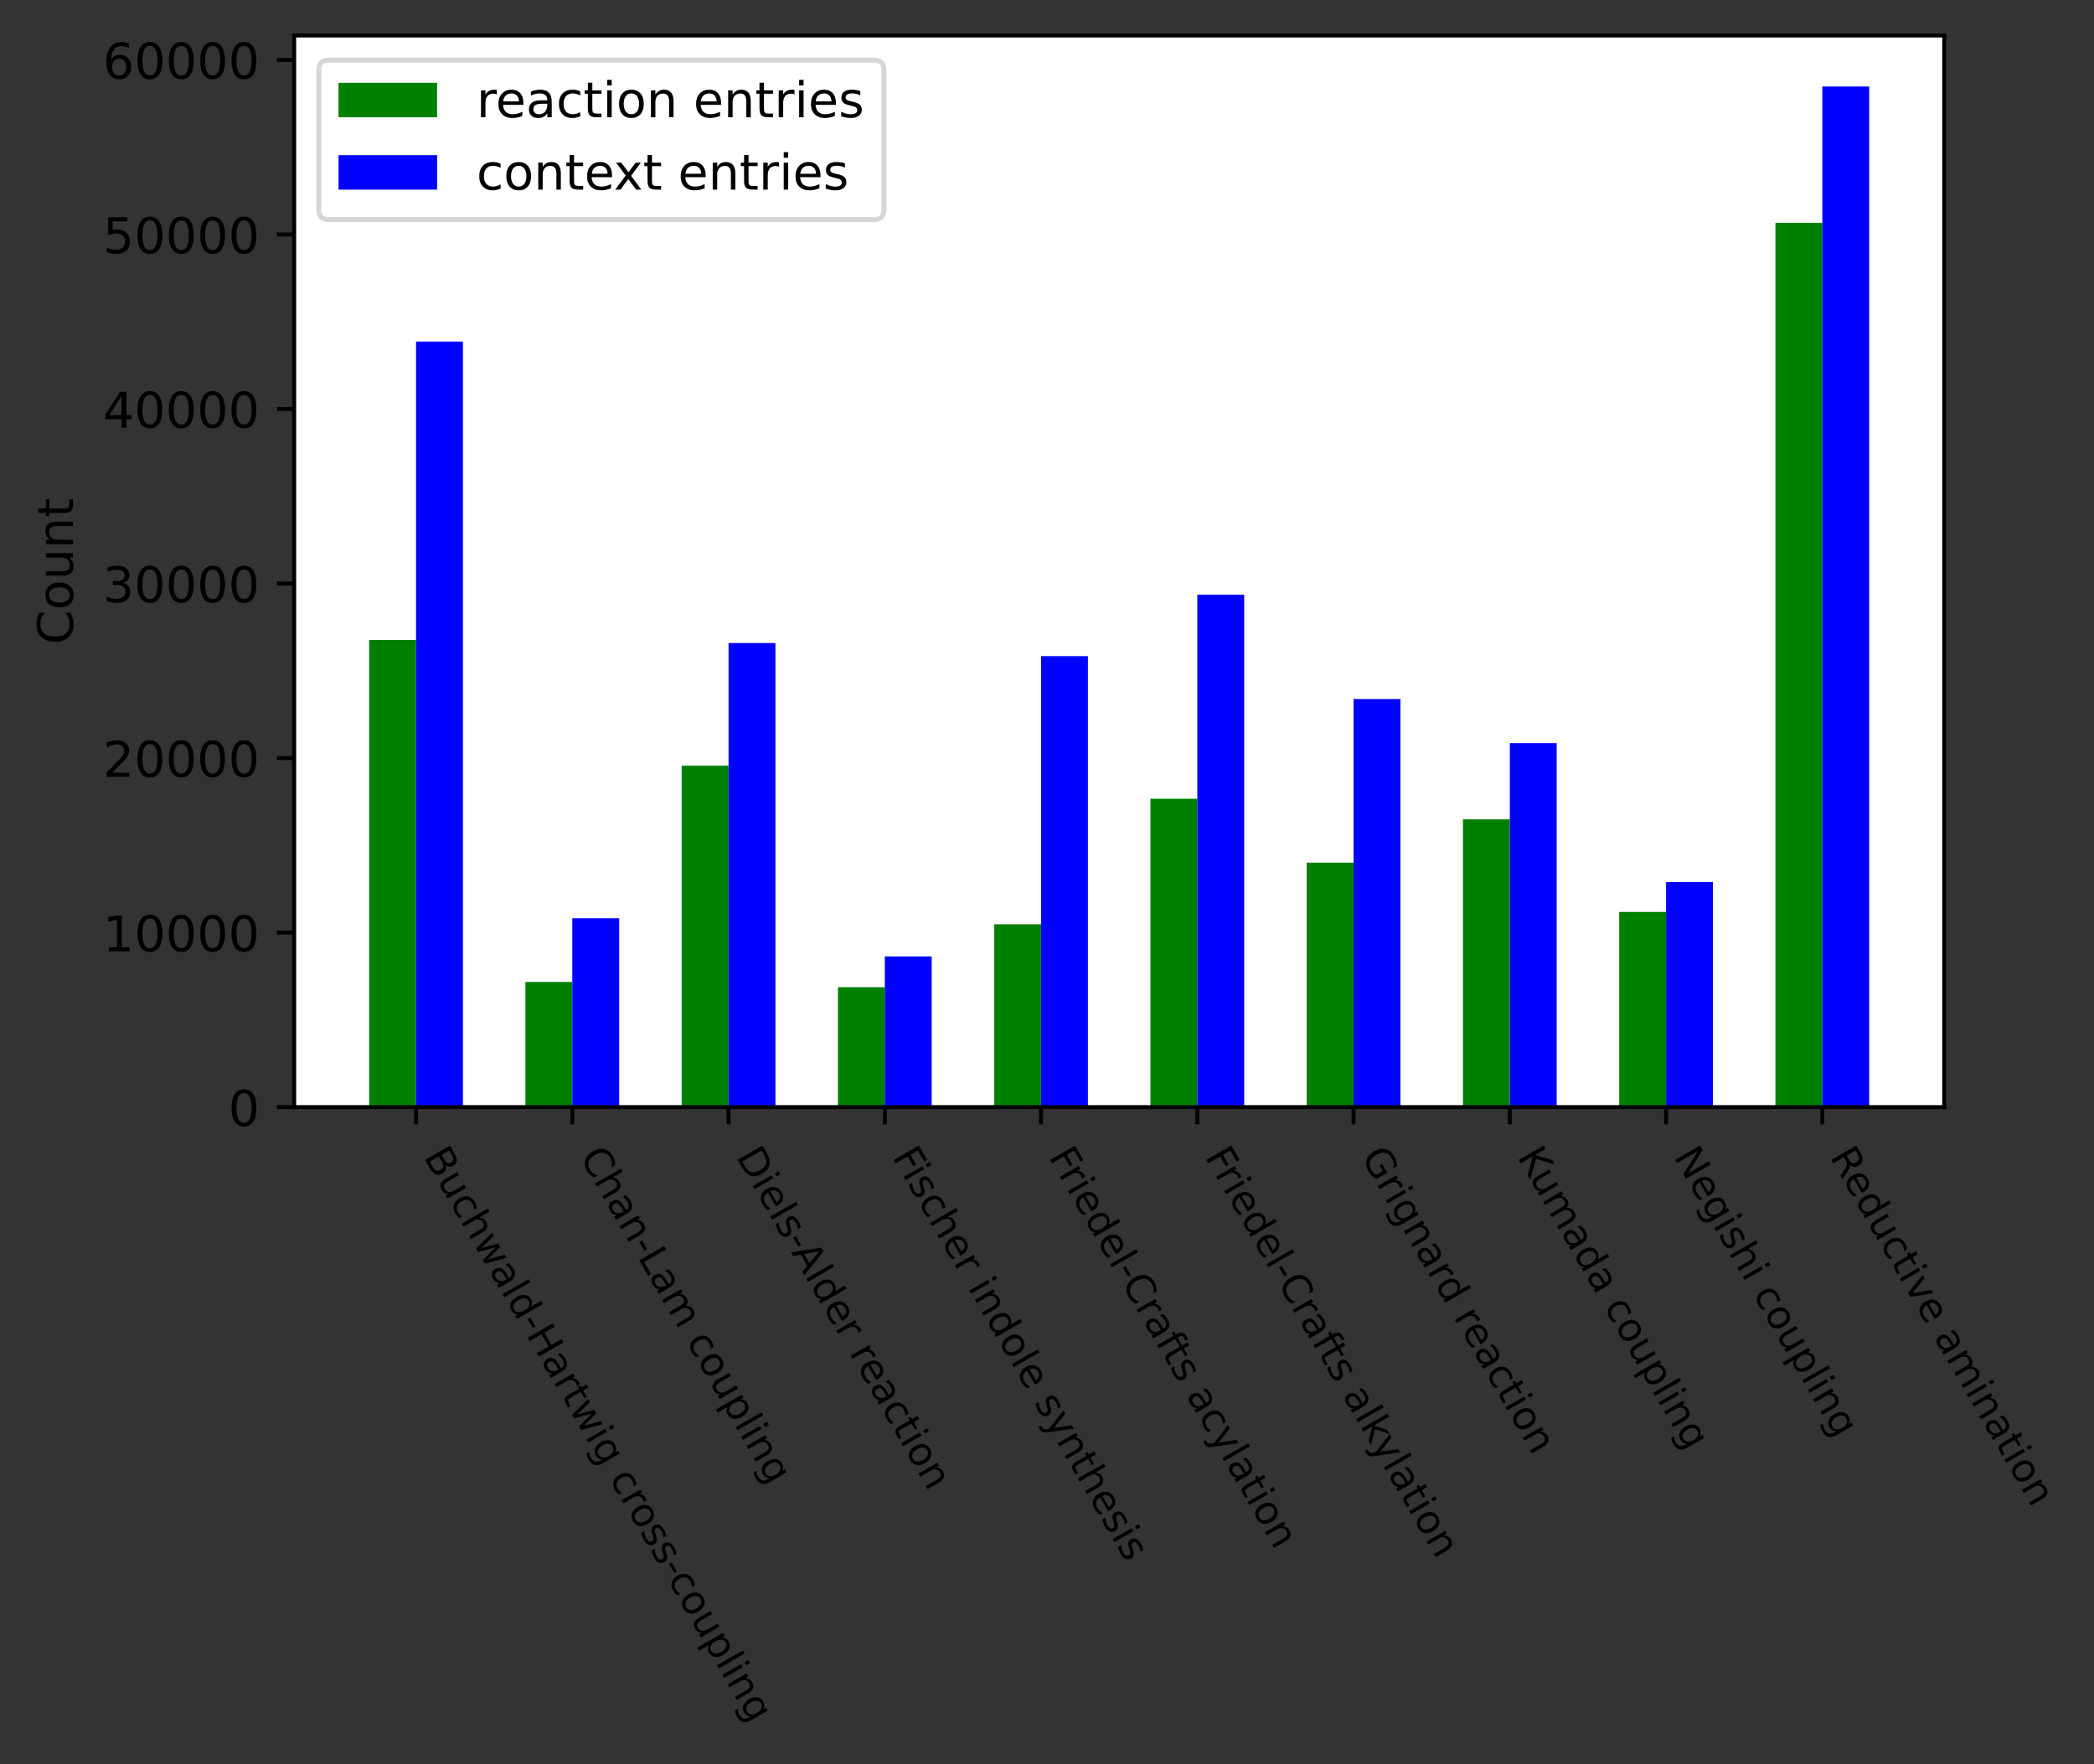 <?xml version="1.0" encoding="utf-8" standalone="no"?>
<!DOCTYPE svg PUBLIC "-//W3C//DTD SVG 1.1//EN"
  "http://www.w3.org/Graphics/SVG/1.1/DTD/svg11.dtd">
<!-- Created with matplotlib (https://matplotlib.org/) -->
<svg height="357.936pt" version="1.1" viewBox="0 0 424.887 357.936" width="424.887pt" xmlns="http://www.w3.org/2000/svg" xmlns:xlink="http://www.w3.org/1999/xlink">
 <rect x="0" y="0" width="424.887" height="357.936" fill="#333333" stroke="none"/>
 <defs>
  <style type="text/css">*{stroke-linecap:butt;stroke-linejoin:round;}</style>
 </defs>
 <g id="figure_1">
  <g id="patch_1">
   <path d="M 0 357.936 
L 424.887 357.936 
L 424.887 0 
L 0 0 
z
" style="fill:none;"/>
  </g>
  <g id="axes_1">
   <g id="patch_2">
    <path d="M 59.691 224.64 
L 394.491 224.64 
L 394.491 7.2 
L 59.691 7.2 
z
" style="fill:#ffffff;"/>
   </g>
   <g id="patch_3">
    <path clip-path="url(#p5067272c97)" d="M 74.909 224.64 
L 84.42 224.64 
L 84.42 129.848 
L 74.909 129.848 
z
" style="fill:#008000;"/>
   </g>
   <g id="patch_4">
    <path clip-path="url(#p5067272c97)" d="M 106.613 224.64 
L 116.125 224.64 
L 116.125 199.248 
L 106.613 199.248 
z
" style="fill:#008000;"/>
   </g>
   <g id="patch_5">
    <path clip-path="url(#p5067272c97)" d="M 138.318 224.64 
L 147.829 224.64 
L 147.829 155.356 
L 138.318 155.356 
z
" style="fill:#008000;"/>
   </g>
   <g id="patch_6">
    <path clip-path="url(#p5067272c97)" d="M 170.022 224.64 
L 179.534 224.64 
L 179.534 200.314 
L 170.022 200.314 
z
" style="fill:#008000;"/>
   </g>
   <g id="patch_7">
    <path clip-path="url(#p5067272c97)" d="M 201.727 224.64 
L 211.238 224.64 
L 211.238 187.544 
L 201.727 187.544 
z
" style="fill:#008000;"/>
   </g>
   <g id="patch_8">
    <path clip-path="url(#p5067272c97)" d="M 233.432 224.64 
L 242.943 224.64 
L 242.943 162.067 
L 233.432 162.067 
z
" style="fill:#008000;"/>
   </g>
   <g id="patch_9">
    <path clip-path="url(#p5067272c97)" d="M 265.136 224.64 
L 274.647 224.64 
L 274.647 175.036 
L 265.136 175.036 
z
" style="fill:#008000;"/>
   </g>
   <g id="patch_10">
    <path clip-path="url(#p5067272c97)" d="M 296.841 224.64 
L 306.352 224.64 
L 306.352 166.253 
L 296.841 166.253 
z
" style="fill:#008000;"/>
   </g>
   <g id="patch_11">
    <path clip-path="url(#p5067272c97)" d="M 328.545 224.64 
L 338.057 224.64 
L 338.057 185.03 
L 328.545 185.03 
z
" style="fill:#008000;"/>
   </g>
   <g id="patch_12">
    <path clip-path="url(#p5067272c97)" d="M 360.25 224.64 
L 369.761 224.64 
L 369.761 45.22 
L 360.25 45.22 
z
" style="fill:#008000;"/>
   </g>
   <g id="patch_13">
    <path clip-path="url(#p5067272c97)" d="M 84.42 224.64 
L 93.932 224.64 
L 93.932 69.308 
L 84.42 69.308 
z
" style="fill:#0000ff;"/>
   </g>
   <g id="patch_14">
    <path clip-path="url(#p5067272c97)" d="M 116.125 224.64 
L 125.636 224.64 
L 125.636 186.315 
L 116.125 186.315 
z
" style="fill:#0000ff;"/>
   </g>
   <g id="patch_15">
    <path clip-path="url(#p5067272c97)" d="M 147.829 224.64 
L 157.341 224.64 
L 157.341 130.478 
L 147.829 130.478 
z
" style="fill:#0000ff;"/>
   </g>
   <g id="patch_16">
    <path clip-path="url(#p5067272c97)" d="M 179.534 224.64 
L 189.045 224.64 
L 189.045 194.067 
L 179.534 194.067 
z
" style="fill:#0000ff;"/>
   </g>
   <g id="patch_17">
    <path clip-path="url(#p5067272c97)" d="M 211.238 224.64 
L 220.75 224.64 
L 220.75 133.131 
L 211.238 133.131 
z
" style="fill:#0000ff;"/>
   </g>
   <g id="patch_18">
    <path clip-path="url(#p5067272c97)" d="M 242.943 224.64 
L 252.454 224.64 
L 252.454 120.662 
L 242.943 120.662 
z
" style="fill:#0000ff;"/>
   </g>
   <g id="patch_19">
    <path clip-path="url(#p5067272c97)" d="M 274.647 224.64 
L 284.159 224.64 
L 284.159 141.846 
L 274.647 141.846 
z
" style="fill:#0000ff;"/>
   </g>
   <g id="patch_20">
    <path clip-path="url(#p5067272c97)" d="M 306.352 224.64 
L 315.863 224.64 
L 315.863 150.788 
L 306.352 150.788 
z
" style="fill:#0000ff;"/>
   </g>
   <g id="patch_21">
    <path clip-path="url(#p5067272c97)" d="M 338.057 224.64 
L 347.568 224.64 
L 347.568 178.956 
L 338.057 178.956 
z
" style="fill:#0000ff;"/>
   </g>
   <g id="patch_22">
    <path clip-path="url(#p5067272c97)" d="M 369.761 224.64 
L 379.272 224.64 
L 379.272 17.554 
L 369.761 17.554 
z
" style="fill:#0000ff;"/>
   </g>
   <g id="matplotlib.axis_1">
    <g id="xtick_1">
     <g id="line2d_1">
      <defs>
       <path d="M 0 0 
L 0 3.5 
" id="m1eea453f03" style="stroke:#000000;stroke-width:0.8;"/>
      </defs>
      <g>
       <use style="stroke:#000000;stroke-width:0.8;" x="84.42" xlink:href="#m1eea453f03" y="224.64"/>
      </g>
     </g>
     <g id="text_1">
      <!-- Buchwald-Hartwig cross-coupling -->
      <g transform="translate(85.861 234.679)rotate(-300)scale(0.08 -0.08)">
       <defs>
        <path d="M 19.672 34.812 
L 19.672 8.109 
L 35.5 8.109 
Q 43.453 8.109 47.281 11.406 
Q 51.125 14.703 51.125 21.484 
Q 51.125 28.328 47.281 31.562 
Q 43.453 34.812 35.5 34.812 
z
M 19.672 64.797 
L 19.672 42.828 
L 34.281 42.828 
Q 41.5 42.828 45.031 45.531 
Q 48.578 48.25 48.578 53.812 
Q 48.578 59.328 45.031 62.062 
Q 41.5 64.797 34.281 64.797 
z
M 9.812 72.906 
L 35.016 72.906 
Q 46.297 72.906 52.391 68.219 
Q 58.5 63.531 58.5 54.891 
Q 58.5 48.188 55.375 44.234 
Q 52.25 40.281 46.188 39.312 
Q 53.469 37.75 57.5 32.781 
Q 61.531 27.828 61.531 20.406 
Q 61.531 10.641 54.891 5.312 
Q 48.25 0 35.984 0 
L 9.812 0 
z
" id="DejaVuSans-66"/>
        <path d="M 8.5 21.578 
L 8.5 54.688 
L 17.484 54.688 
L 17.484 21.922 
Q 17.484 14.156 20.5 10.266 
Q 23.531 6.391 29.594 6.391 
Q 36.859 6.391 41.078 11.031 
Q 45.312 15.672 45.312 23.688 
L 45.312 54.688 
L 54.297 54.688 
L 54.297 0 
L 45.312 0 
L 45.312 8.406 
Q 42.047 3.422 37.719 1 
Q 33.406 -1.422 27.688 -1.422 
Q 18.266 -1.422 13.375 4.438 
Q 8.5 10.297 8.5 21.578 
z
M 31.109 56 
z
" id="DejaVuSans-117"/>
        <path d="M 48.781 52.594 
L 48.781 44.188 
Q 44.969 46.297 41.141 47.344 
Q 37.312 48.391 33.406 48.391 
Q 24.656 48.391 19.812 42.844 
Q 14.984 37.312 14.984 27.297 
Q 14.984 17.281 19.812 11.734 
Q 24.656 6.203 33.406 6.203 
Q 37.312 6.203 41.141 7.25 
Q 44.969 8.297 48.781 10.406 
L 48.781 2.094 
Q 45.016 0.344 40.984 -0.531 
Q 36.969 -1.422 32.422 -1.422 
Q 20.062 -1.422 12.781 6.344 
Q 5.516 14.109 5.516 27.297 
Q 5.516 40.672 12.859 48.328 
Q 20.219 56 33.016 56 
Q 37.156 56 41.109 55.141 
Q 45.062 54.297 48.781 52.594 
z
" id="DejaVuSans-99"/>
        <path d="M 54.891 33.016 
L 54.891 0 
L 45.906 0 
L 45.906 32.719 
Q 45.906 40.484 42.875 44.328 
Q 39.844 48.188 33.797 48.188 
Q 26.516 48.188 22.312 43.547 
Q 18.109 38.922 18.109 30.906 
L 18.109 0 
L 9.078 0 
L 9.078 75.984 
L 18.109 75.984 
L 18.109 46.188 
Q 21.344 51.125 25.703 53.562 
Q 30.078 56 35.797 56 
Q 45.219 56 50.047 50.172 
Q 54.891 44.344 54.891 33.016 
z
" id="DejaVuSans-104"/>
        <path d="M 4.203 54.688 
L 13.188 54.688 
L 24.422 12.016 
L 35.594 54.688 
L 46.188 54.688 
L 57.422 12.016 
L 68.609 54.688 
L 77.594 54.688 
L 63.281 0 
L 52.688 0 
L 40.922 44.828 
L 29.109 0 
L 18.5 0 
z
" id="DejaVuSans-119"/>
        <path d="M 34.281 27.484 
Q 23.391 27.484 19.188 25 
Q 14.984 22.516 14.984 16.5 
Q 14.984 11.719 18.141 8.906 
Q 21.297 6.109 26.703 6.109 
Q 34.188 6.109 38.703 11.406 
Q 43.219 16.703 43.219 25.484 
L 43.219 27.484 
z
M 52.203 31.203 
L 52.203 0 
L 43.219 0 
L 43.219 8.297 
Q 40.141 3.328 35.547 0.953 
Q 30.953 -1.422 24.312 -1.422 
Q 15.922 -1.422 10.953 3.297 
Q 6 8.016 6 15.922 
Q 6 25.141 12.172 29.828 
Q 18.359 34.516 30.609 34.516 
L 43.219 34.516 
L 43.219 35.406 
Q 43.219 41.609 39.141 45 
Q 35.062 48.391 27.688 48.391 
Q 23 48.391 18.547 47.266 
Q 14.109 46.141 10.016 43.891 
L 10.016 52.203 
Q 14.938 54.109 19.578 55.047 
Q 24.219 56 28.609 56 
Q 40.484 56 46.344 49.844 
Q 52.203 43.703 52.203 31.203 
z
" id="DejaVuSans-97"/>
        <path d="M 9.422 75.984 
L 18.406 75.984 
L 18.406 0 
L 9.422 0 
z
" id="DejaVuSans-108"/>
        <path d="M 45.406 46.391 
L 45.406 75.984 
L 54.391 75.984 
L 54.391 0 
L 45.406 0 
L 45.406 8.203 
Q 42.578 3.328 38.25 0.953 
Q 33.938 -1.422 27.875 -1.422 
Q 17.969 -1.422 11.734 6.484 
Q 5.516 14.406 5.516 27.297 
Q 5.516 40.188 11.734 48.094 
Q 17.969 56 27.875 56 
Q 33.938 56 38.25 53.625 
Q 42.578 51.266 45.406 46.391 
z
M 14.797 27.297 
Q 14.797 17.391 18.875 11.75 
Q 22.953 6.109 30.078 6.109 
Q 37.203 6.109 41.297 11.75 
Q 45.406 17.391 45.406 27.297 
Q 45.406 37.203 41.297 42.844 
Q 37.203 48.484 30.078 48.484 
Q 22.953 48.484 18.875 42.844 
Q 14.797 37.203 14.797 27.297 
z
" id="DejaVuSans-100"/>
        <path d="M 4.891 31.391 
L 31.203 31.391 
L 31.203 23.391 
L 4.891 23.391 
z
" id="DejaVuSans-45"/>
        <path d="M 9.812 72.906 
L 19.672 72.906 
L 19.672 43.016 
L 55.516 43.016 
L 55.516 72.906 
L 65.375 72.906 
L 65.375 0 
L 55.516 0 
L 55.516 34.719 
L 19.672 34.719 
L 19.672 0 
L 9.812 0 
z
" id="DejaVuSans-72"/>
        <path d="M 41.109 46.297 
Q 39.594 47.172 37.812 47.578 
Q 36.031 48 33.891 48 
Q 26.266 48 22.188 43.047 
Q 18.109 38.094 18.109 28.812 
L 18.109 0 
L 9.078 0 
L 9.078 54.688 
L 18.109 54.688 
L 18.109 46.188 
Q 20.953 51.172 25.484 53.578 
Q 30.031 56 36.531 56 
Q 37.453 56 38.578 55.875 
Q 39.703 55.766 41.062 55.516 
z
" id="DejaVuSans-114"/>
        <path d="M 18.312 70.219 
L 18.312 54.688 
L 36.812 54.688 
L 36.812 47.703 
L 18.312 47.703 
L 18.312 18.016 
Q 18.312 11.328 20.141 9.422 
Q 21.969 7.516 27.594 7.516 
L 36.812 7.516 
L 36.812 0 
L 27.594 0 
Q 17.188 0 13.234 3.875 
Q 9.281 7.766 9.281 18.016 
L 9.281 47.703 
L 2.688 47.703 
L 2.688 54.688 
L 9.281 54.688 
L 9.281 70.219 
z
" id="DejaVuSans-116"/>
        <path d="M 9.422 54.688 
L 18.406 54.688 
L 18.406 0 
L 9.422 0 
z
M 9.422 75.984 
L 18.406 75.984 
L 18.406 64.594 
L 9.422 64.594 
z
" id="DejaVuSans-105"/>
        <path d="M 45.406 27.984 
Q 45.406 37.75 41.375 43.109 
Q 37.359 48.484 30.078 48.484 
Q 22.859 48.484 18.828 43.109 
Q 14.797 37.75 14.797 27.984 
Q 14.797 18.266 18.828 12.891 
Q 22.859 7.516 30.078 7.516 
Q 37.359 7.516 41.375 12.891 
Q 45.406 18.266 45.406 27.984 
z
M 54.391 6.781 
Q 54.391 -7.172 48.188 -13.984 
Q 42 -20.797 29.203 -20.797 
Q 24.469 -20.797 20.266 -20.094 
Q 16.062 -19.391 12.109 -17.922 
L 12.109 -9.188 
Q 16.062 -11.328 19.922 -12.344 
Q 23.781 -13.375 27.781 -13.375 
Q 36.625 -13.375 41.016 -8.766 
Q 45.406 -4.156 45.406 5.172 
L 45.406 9.625 
Q 42.625 4.781 38.281 2.391 
Q 33.938 0 27.875 0 
Q 17.828 0 11.672 7.656 
Q 5.516 15.328 5.516 27.984 
Q 5.516 40.672 11.672 48.328 
Q 17.828 56 27.875 56 
Q 33.938 56 38.281 53.609 
Q 42.625 51.219 45.406 46.391 
L 45.406 54.688 
L 54.391 54.688 
z
" id="DejaVuSans-103"/>
        <path id="DejaVuSans-32"/>
        <path d="M 30.609 48.391 
Q 23.391 48.391 19.188 42.75 
Q 14.984 37.109 14.984 27.297 
Q 14.984 17.484 19.156 11.844 
Q 23.344 6.203 30.609 6.203 
Q 37.797 6.203 41.984 11.859 
Q 46.188 17.531 46.188 27.297 
Q 46.188 37.016 41.984 42.703 
Q 37.797 48.391 30.609 48.391 
z
M 30.609 56 
Q 42.328 56 49.016 48.375 
Q 55.719 40.766 55.719 27.297 
Q 55.719 13.875 49.016 6.219 
Q 42.328 -1.422 30.609 -1.422 
Q 18.844 -1.422 12.172 6.219 
Q 5.516 13.875 5.516 27.297 
Q 5.516 40.766 12.172 48.375 
Q 18.844 56 30.609 56 
z
" id="DejaVuSans-111"/>
        <path d="M 44.281 53.078 
L 44.281 44.578 
Q 40.484 46.531 36.375 47.5 
Q 32.281 48.484 27.875 48.484 
Q 21.188 48.484 17.844 46.438 
Q 14.5 44.391 14.5 40.281 
Q 14.5 37.156 16.891 35.375 
Q 19.281 33.594 26.516 31.984 
L 29.594 31.297 
Q 39.156 29.25 43.188 25.516 
Q 47.219 21.781 47.219 15.094 
Q 47.219 7.469 41.188 3.016 
Q 35.156 -1.422 24.609 -1.422 
Q 20.219 -1.422 15.453 -0.562 
Q 10.688 0.297 5.422 2 
L 5.422 11.281 
Q 10.406 8.688 15.234 7.391 
Q 20.062 6.109 24.812 6.109 
Q 31.156 6.109 34.562 8.281 
Q 37.984 10.453 37.984 14.406 
Q 37.984 18.062 35.516 20.016 
Q 33.062 21.969 24.703 23.781 
L 21.578 24.516 
Q 13.234 26.266 9.516 29.906 
Q 5.812 33.547 5.812 39.891 
Q 5.812 47.609 11.281 51.797 
Q 16.75 56 26.812 56 
Q 31.781 56 36.172 55.266 
Q 40.578 54.547 44.281 53.078 
z
" id="DejaVuSans-115"/>
        <path d="M 18.109 8.203 
L 18.109 -20.797 
L 9.078 -20.797 
L 9.078 54.688 
L 18.109 54.688 
L 18.109 46.391 
Q 20.953 51.266 25.266 53.625 
Q 29.594 56 35.594 56 
Q 45.562 56 51.781 48.094 
Q 58.016 40.188 58.016 27.297 
Q 58.016 14.406 51.781 6.484 
Q 45.562 -1.422 35.594 -1.422 
Q 29.594 -1.422 25.266 0.953 
Q 20.953 3.328 18.109 8.203 
z
M 48.688 27.297 
Q 48.688 37.203 44.609 42.844 
Q 40.531 48.484 33.406 48.484 
Q 26.266 48.484 22.188 42.844 
Q 18.109 37.203 18.109 27.297 
Q 18.109 17.391 22.188 11.75 
Q 26.266 6.109 33.406 6.109 
Q 40.531 6.109 44.609 11.75 
Q 48.688 17.391 48.688 27.297 
z
" id="DejaVuSans-112"/>
        <path d="M 54.891 33.016 
L 54.891 0 
L 45.906 0 
L 45.906 32.719 
Q 45.906 40.484 42.875 44.328 
Q 39.844 48.188 33.797 48.188 
Q 26.516 48.188 22.312 43.547 
Q 18.109 38.922 18.109 30.906 
L 18.109 0 
L 9.078 0 
L 9.078 54.688 
L 18.109 54.688 
L 18.109 46.188 
Q 21.344 51.125 25.703 53.562 
Q 30.078 56 35.797 56 
Q 45.219 56 50.047 50.172 
Q 54.891 44.344 54.891 33.016 
z
" id="DejaVuSans-110"/>
       </defs>
       <use xlink:href="#DejaVuSans-66"/>
       <use x="68.604" xlink:href="#DejaVuSans-117"/>
       <use x="131.982" xlink:href="#DejaVuSans-99"/>
       <use x="186.963" xlink:href="#DejaVuSans-104"/>
       <use x="250.342" xlink:href="#DejaVuSans-119"/>
       <use x="332.129" xlink:href="#DejaVuSans-97"/>
       <use x="393.408" xlink:href="#DejaVuSans-108"/>
       <use x="421.191" xlink:href="#DejaVuSans-100"/>
       <use x="484.668" xlink:href="#DejaVuSans-45"/>
       <use x="520.752" xlink:href="#DejaVuSans-72"/>
       <use x="595.947" xlink:href="#DejaVuSans-97"/>
       <use x="657.227" xlink:href="#DejaVuSans-114"/>
       <use x="698.34" xlink:href="#DejaVuSans-116"/>
       <use x="737.549" xlink:href="#DejaVuSans-119"/>
       <use x="819.336" xlink:href="#DejaVuSans-105"/>
       <use x="847.119" xlink:href="#DejaVuSans-103"/>
       <use x="910.596" xlink:href="#DejaVuSans-32"/>
       <use x="942.383" xlink:href="#DejaVuSans-99"/>
       <use x="997.363" xlink:href="#DejaVuSans-114"/>
       <use x="1036.227" xlink:href="#DejaVuSans-111"/>
       <use x="1097.408" xlink:href="#DejaVuSans-115"/>
       <use x="1149.508" xlink:href="#DejaVuSans-115"/>
       <use x="1201.607" xlink:href="#DejaVuSans-45"/>
       <use x="1237.691" xlink:href="#DejaVuSans-99"/>
       <use x="1292.672" xlink:href="#DejaVuSans-111"/>
       <use x="1353.854" xlink:href="#DejaVuSans-117"/>
       <use x="1417.232" xlink:href="#DejaVuSans-112"/>
       <use x="1480.709" xlink:href="#DejaVuSans-108"/>
       <use x="1508.492" xlink:href="#DejaVuSans-105"/>
       <use x="1536.275" xlink:href="#DejaVuSans-110"/>
       <use x="1599.654" xlink:href="#DejaVuSans-103"/>
      </g>
     </g>
    </g>
    <g id="xtick_2">
     <g id="line2d_2">
      <g>
       <use style="stroke:#000000;stroke-width:0.8;" x="116.125" xlink:href="#m1eea453f03" y="224.64"/>
      </g>
     </g>
     <g id="text_2">
      <!-- Chan-Lam coupling -->
      <g transform="translate(117.566 234.679)rotate(-300)scale(0.08 -0.08)">
       <defs>
        <path d="M 64.406 67.281 
L 64.406 56.891 
Q 59.422 61.531 53.781 63.812 
Q 48.141 66.109 41.797 66.109 
Q 29.297 66.109 22.656 58.469 
Q 16.016 50.828 16.016 36.375 
Q 16.016 21.969 22.656 14.328 
Q 29.297 6.688 41.797 6.688 
Q 48.141 6.688 53.781 8.984 
Q 59.422 11.281 64.406 15.922 
L 64.406 5.609 
Q 59.234 2.094 53.438 0.328 
Q 47.656 -1.422 41.219 -1.422 
Q 24.656 -1.422 15.125 8.703 
Q 5.609 18.844 5.609 36.375 
Q 5.609 53.953 15.125 64.078 
Q 24.656 74.219 41.219 74.219 
Q 47.75 74.219 53.531 72.484 
Q 59.328 70.75 64.406 67.281 
z
" id="DejaVuSans-67"/>
        <path d="M 9.812 72.906 
L 19.672 72.906 
L 19.672 8.297 
L 55.172 8.297 
L 55.172 0 
L 9.812 0 
z
" id="DejaVuSans-76"/>
        <path d="M 52 44.188 
Q 55.375 50.25 60.062 53.125 
Q 64.75 56 71.094 56 
Q 79.641 56 84.281 50.016 
Q 88.922 44.047 88.922 33.016 
L 88.922 0 
L 79.891 0 
L 79.891 32.719 
Q 79.891 40.578 77.094 44.375 
Q 74.312 48.188 68.609 48.188 
Q 61.625 48.188 57.562 43.547 
Q 53.516 38.922 53.516 30.906 
L 53.516 0 
L 44.484 0 
L 44.484 32.719 
Q 44.484 40.625 41.703 44.406 
Q 38.922 48.188 33.109 48.188 
Q 26.219 48.188 22.156 43.531 
Q 18.109 38.875 18.109 30.906 
L 18.109 0 
L 9.078 0 
L 9.078 54.688 
L 18.109 54.688 
L 18.109 46.188 
Q 21.188 51.219 25.484 53.609 
Q 29.781 56 35.688 56 
Q 41.656 56 45.828 52.969 
Q 50 49.953 52 44.188 
z
" id="DejaVuSans-109"/>
       </defs>
       <use xlink:href="#DejaVuSans-67"/>
       <use x="69.824" xlink:href="#DejaVuSans-104"/>
       <use x="133.203" xlink:href="#DejaVuSans-97"/>
       <use x="194.482" xlink:href="#DejaVuSans-110"/>
       <use x="257.861" xlink:href="#DejaVuSans-45"/>
       <use x="293.945" xlink:href="#DejaVuSans-76"/>
       <use x="349.658" xlink:href="#DejaVuSans-97"/>
       <use x="410.938" xlink:href="#DejaVuSans-109"/>
       <use x="508.35" xlink:href="#DejaVuSans-32"/>
       <use x="540.137" xlink:href="#DejaVuSans-99"/>
       <use x="595.117" xlink:href="#DejaVuSans-111"/>
       <use x="656.299" xlink:href="#DejaVuSans-117"/>
       <use x="719.678" xlink:href="#DejaVuSans-112"/>
       <use x="783.154" xlink:href="#DejaVuSans-108"/>
       <use x="810.938" xlink:href="#DejaVuSans-105"/>
       <use x="838.721" xlink:href="#DejaVuSans-110"/>
       <use x="902.1" xlink:href="#DejaVuSans-103"/>
      </g>
     </g>
    </g>
    <g id="xtick_3">
     <g id="line2d_3">
      <g>
       <use style="stroke:#000000;stroke-width:0.8;" x="147.829" xlink:href="#m1eea453f03" y="224.64"/>
      </g>
     </g>
     <g id="text_3">
      <!-- Diels-Alder reaction -->
      <g transform="translate(149.27 234.679)rotate(-300)scale(0.08 -0.08)">
       <defs>
        <path d="M 19.672 64.797 
L 19.672 8.109 
L 31.594 8.109 
Q 46.688 8.109 53.688 14.938 
Q 60.688 21.781 60.688 36.531 
Q 60.688 51.172 53.688 57.984 
Q 46.688 64.797 31.594 64.797 
z
M 9.812 72.906 
L 30.078 72.906 
Q 51.266 72.906 61.172 64.094 
Q 71.094 55.281 71.094 36.531 
Q 71.094 17.672 61.125 8.828 
Q 51.172 0 30.078 0 
L 9.812 0 
z
" id="DejaVuSans-68"/>
        <path d="M 56.203 29.594 
L 56.203 25.203 
L 14.891 25.203 
Q 15.484 15.922 20.484 11.062 
Q 25.484 6.203 34.422 6.203 
Q 39.594 6.203 44.453 7.469 
Q 49.312 8.734 54.109 11.281 
L 54.109 2.781 
Q 49.266 0.734 44.188 -0.344 
Q 39.109 -1.422 33.891 -1.422 
Q 20.797 -1.422 13.156 6.188 
Q 5.516 13.812 5.516 26.812 
Q 5.516 40.234 12.766 48.109 
Q 20.016 56 32.328 56 
Q 43.359 56 49.781 48.891 
Q 56.203 41.797 56.203 29.594 
z
M 47.219 32.234 
Q 47.125 39.594 43.094 43.984 
Q 39.062 48.391 32.422 48.391 
Q 24.906 48.391 20.391 44.141 
Q 15.875 39.891 15.188 32.172 
z
" id="DejaVuSans-101"/>
        <path d="M 34.188 63.188 
L 20.797 26.906 
L 47.609 26.906 
z
M 28.609 72.906 
L 39.797 72.906 
L 67.578 0 
L 57.328 0 
L 50.688 18.703 
L 17.828 18.703 
L 11.188 0 
L 0.781 0 
z
" id="DejaVuSans-65"/>
       </defs>
       <use xlink:href="#DejaVuSans-68"/>
       <use x="77.002" xlink:href="#DejaVuSans-105"/>
       <use x="104.785" xlink:href="#DejaVuSans-101"/>
       <use x="166.309" xlink:href="#DejaVuSans-108"/>
       <use x="194.092" xlink:href="#DejaVuSans-115"/>
       <use x="246.191" xlink:href="#DejaVuSans-45"/>
       <use x="280.025" xlink:href="#DejaVuSans-65"/>
       <use x="348.434" xlink:href="#DejaVuSans-108"/>
       <use x="376.217" xlink:href="#DejaVuSans-100"/>
       <use x="439.693" xlink:href="#DejaVuSans-101"/>
       <use x="501.217" xlink:href="#DejaVuSans-114"/>
       <use x="542.33" xlink:href="#DejaVuSans-32"/>
       <use x="574.117" xlink:href="#DejaVuSans-114"/>
       <use x="612.98" xlink:href="#DejaVuSans-101"/>
       <use x="674.504" xlink:href="#DejaVuSans-97"/>
       <use x="735.783" xlink:href="#DejaVuSans-99"/>
       <use x="790.764" xlink:href="#DejaVuSans-116"/>
       <use x="829.973" xlink:href="#DejaVuSans-105"/>
       <use x="857.756" xlink:href="#DejaVuSans-111"/>
       <use x="918.938" xlink:href="#DejaVuSans-110"/>
      </g>
     </g>
    </g>
    <g id="xtick_4">
     <g id="line2d_4">
      <g>
       <use style="stroke:#000000;stroke-width:0.8;" x="179.534" xlink:href="#m1eea453f03" y="224.64"/>
      </g>
     </g>
     <g id="text_4">
      <!-- Fischer indole synthesis -->
      <g transform="translate(180.975 234.679)rotate(-300)scale(0.08 -0.08)">
       <defs>
        <path d="M 9.812 72.906 
L 51.703 72.906 
L 51.703 64.594 
L 19.672 64.594 
L 19.672 43.109 
L 48.578 43.109 
L 48.578 34.812 
L 19.672 34.812 
L 19.672 0 
L 9.812 0 
z
" id="DejaVuSans-70"/>
        <path d="M 32.172 -5.078 
Q 28.375 -14.844 24.75 -17.812 
Q 21.141 -20.797 15.094 -20.797 
L 7.906 -20.797 
L 7.906 -13.281 
L 13.188 -13.281 
Q 16.891 -13.281 18.938 -11.516 
Q 21 -9.766 23.484 -3.219 
L 25.094 0.875 
L 2.984 54.688 
L 12.5 54.688 
L 29.594 11.922 
L 46.688 54.688 
L 56.203 54.688 
z
" id="DejaVuSans-121"/>
       </defs>
       <use xlink:href="#DejaVuSans-70"/>
       <use x="50.27" xlink:href="#DejaVuSans-105"/>
       <use x="78.053" xlink:href="#DejaVuSans-115"/>
       <use x="130.152" xlink:href="#DejaVuSans-99"/>
       <use x="185.133" xlink:href="#DejaVuSans-104"/>
       <use x="248.512" xlink:href="#DejaVuSans-101"/>
       <use x="310.035" xlink:href="#DejaVuSans-114"/>
       <use x="351.148" xlink:href="#DejaVuSans-32"/>
       <use x="382.936" xlink:href="#DejaVuSans-105"/>
       <use x="410.719" xlink:href="#DejaVuSans-110"/>
       <use x="474.098" xlink:href="#DejaVuSans-100"/>
       <use x="537.574" xlink:href="#DejaVuSans-111"/>
       <use x="598.756" xlink:href="#DejaVuSans-108"/>
       <use x="626.539" xlink:href="#DejaVuSans-101"/>
       <use x="688.062" xlink:href="#DejaVuSans-32"/>
       <use x="719.85" xlink:href="#DejaVuSans-115"/>
       <use x="771.949" xlink:href="#DejaVuSans-121"/>
       <use x="831.129" xlink:href="#DejaVuSans-110"/>
       <use x="894.508" xlink:href="#DejaVuSans-116"/>
       <use x="933.717" xlink:href="#DejaVuSans-104"/>
       <use x="997.096" xlink:href="#DejaVuSans-101"/>
       <use x="1058.619" xlink:href="#DejaVuSans-115"/>
       <use x="1110.719" xlink:href="#DejaVuSans-105"/>
       <use x="1138.502" xlink:href="#DejaVuSans-115"/>
      </g>
     </g>
    </g>
    <g id="xtick_5">
     <g id="line2d_5">
      <g>
       <use style="stroke:#000000;stroke-width:0.8;" x="211.238" xlink:href="#m1eea453f03" y="224.64"/>
      </g>
     </g>
     <g id="text_5">
      <!-- Friedel-Crafts acylation -->
      <g transform="translate(212.679 234.679)rotate(-300)scale(0.08 -0.08)">
       <defs>
        <path d="M 37.109 75.984 
L 37.109 68.5 
L 28.516 68.5 
Q 23.688 68.5 21.797 66.547 
Q 19.922 64.594 19.922 59.516 
L 19.922 54.688 
L 34.719 54.688 
L 34.719 47.703 
L 19.922 47.703 
L 19.922 0 
L 10.891 0 
L 10.891 47.703 
L 2.297 47.703 
L 2.297 54.688 
L 10.891 54.688 
L 10.891 58.5 
Q 10.891 67.625 15.141 71.797 
Q 19.391 75.984 28.609 75.984 
z
" id="DejaVuSans-102"/>
       </defs>
       <use xlink:href="#DejaVuSans-70"/>
       <use x="50.27" xlink:href="#DejaVuSans-114"/>
       <use x="91.383" xlink:href="#DejaVuSans-105"/>
       <use x="119.166" xlink:href="#DejaVuSans-101"/>
       <use x="180.689" xlink:href="#DejaVuSans-100"/>
       <use x="244.166" xlink:href="#DejaVuSans-101"/>
       <use x="305.689" xlink:href="#DejaVuSans-108"/>
       <use x="333.473" xlink:href="#DejaVuSans-45"/>
       <use x="369.557" xlink:href="#DejaVuSans-67"/>
       <use x="439.381" xlink:href="#DejaVuSans-114"/>
       <use x="480.494" xlink:href="#DejaVuSans-97"/>
       <use x="541.773" xlink:href="#DejaVuSans-102"/>
       <use x="575.229" xlink:href="#DejaVuSans-116"/>
       <use x="614.438" xlink:href="#DejaVuSans-115"/>
       <use x="666.537" xlink:href="#DejaVuSans-32"/>
       <use x="698.324" xlink:href="#DejaVuSans-97"/>
       <use x="759.604" xlink:href="#DejaVuSans-99"/>
       <use x="814.584" xlink:href="#DejaVuSans-121"/>
       <use x="873.764" xlink:href="#DejaVuSans-108"/>
       <use x="901.547" xlink:href="#DejaVuSans-97"/>
       <use x="962.826" xlink:href="#DejaVuSans-116"/>
       <use x="1002.035" xlink:href="#DejaVuSans-105"/>
       <use x="1029.818" xlink:href="#DejaVuSans-111"/>
       <use x="1091" xlink:href="#DejaVuSans-110"/>
      </g>
     </g>
    </g>
    <g id="xtick_6">
     <g id="line2d_6">
      <g>
       <use style="stroke:#000000;stroke-width:0.8;" x="242.943" xlink:href="#m1eea453f03" y="224.64"/>
      </g>
     </g>
     <g id="text_6">
      <!-- Friedel-Crafts alkylation -->
      <g transform="translate(244.384 234.679)rotate(-300)scale(0.08 -0.08)">
       <defs>
        <path d="M 9.078 75.984 
L 18.109 75.984 
L 18.109 31.109 
L 44.922 54.688 
L 56.391 54.688 
L 27.391 29.109 
L 57.625 0 
L 45.906 0 
L 18.109 26.703 
L 18.109 0 
L 9.078 0 
z
" id="DejaVuSans-107"/>
       </defs>
       <use xlink:href="#DejaVuSans-70"/>
       <use x="50.27" xlink:href="#DejaVuSans-114"/>
       <use x="91.383" xlink:href="#DejaVuSans-105"/>
       <use x="119.166" xlink:href="#DejaVuSans-101"/>
       <use x="180.689" xlink:href="#DejaVuSans-100"/>
       <use x="244.166" xlink:href="#DejaVuSans-101"/>
       <use x="305.689" xlink:href="#DejaVuSans-108"/>
       <use x="333.473" xlink:href="#DejaVuSans-45"/>
       <use x="369.557" xlink:href="#DejaVuSans-67"/>
       <use x="439.381" xlink:href="#DejaVuSans-114"/>
       <use x="480.494" xlink:href="#DejaVuSans-97"/>
       <use x="541.773" xlink:href="#DejaVuSans-102"/>
       <use x="575.229" xlink:href="#DejaVuSans-116"/>
       <use x="614.438" xlink:href="#DejaVuSans-115"/>
       <use x="666.537" xlink:href="#DejaVuSans-32"/>
       <use x="698.324" xlink:href="#DejaVuSans-97"/>
       <use x="759.604" xlink:href="#DejaVuSans-108"/>
       <use x="787.387" xlink:href="#DejaVuSans-107"/>
       <use x="841.672" xlink:href="#DejaVuSans-121"/>
       <use x="900.852" xlink:href="#DejaVuSans-108"/>
       <use x="928.635" xlink:href="#DejaVuSans-97"/>
       <use x="989.914" xlink:href="#DejaVuSans-116"/>
       <use x="1029.123" xlink:href="#DejaVuSans-105"/>
       <use x="1056.906" xlink:href="#DejaVuSans-111"/>
       <use x="1118.088" xlink:href="#DejaVuSans-110"/>
      </g>
     </g>
    </g>
    <g id="xtick_7">
     <g id="line2d_7">
      <g>
       <use style="stroke:#000000;stroke-width:0.8;" x="274.647" xlink:href="#m1eea453f03" y="224.64"/>
      </g>
     </g>
     <g id="text_7">
      <!-- Grignard reaction -->
      <g transform="translate(276.088 234.679)rotate(-300)scale(0.08 -0.08)">
       <defs>
        <path d="M 59.516 10.406 
L 59.516 29.984 
L 43.406 29.984 
L 43.406 38.094 
L 69.281 38.094 
L 69.281 6.781 
Q 63.578 2.734 56.688 0.656 
Q 49.812 -1.422 42 -1.422 
Q 24.906 -1.422 15.25 8.562 
Q 5.609 18.562 5.609 36.375 
Q 5.609 54.25 15.25 64.234 
Q 24.906 74.219 42 74.219 
Q 49.125 74.219 55.547 72.453 
Q 61.969 70.703 67.391 67.281 
L 67.391 56.781 
Q 61.922 61.422 55.766 63.766 
Q 49.609 66.109 42.828 66.109 
Q 29.438 66.109 22.719 58.641 
Q 16.016 51.172 16.016 36.375 
Q 16.016 21.625 22.719 14.156 
Q 29.438 6.688 42.828 6.688 
Q 48.047 6.688 52.141 7.594 
Q 56.25 8.5 59.516 10.406 
z
" id="DejaVuSans-71"/>
       </defs>
       <use xlink:href="#DejaVuSans-71"/>
       <use x="77.49" xlink:href="#DejaVuSans-114"/>
       <use x="118.604" xlink:href="#DejaVuSans-105"/>
       <use x="146.387" xlink:href="#DejaVuSans-103"/>
       <use x="209.863" xlink:href="#DejaVuSans-110"/>
       <use x="273.242" xlink:href="#DejaVuSans-97"/>
       <use x="334.521" xlink:href="#DejaVuSans-114"/>
       <use x="373.885" xlink:href="#DejaVuSans-100"/>
       <use x="437.361" xlink:href="#DejaVuSans-32"/>
       <use x="469.148" xlink:href="#DejaVuSans-114"/>
       <use x="508.012" xlink:href="#DejaVuSans-101"/>
       <use x="569.535" xlink:href="#DejaVuSans-97"/>
       <use x="630.814" xlink:href="#DejaVuSans-99"/>
       <use x="685.795" xlink:href="#DejaVuSans-116"/>
       <use x="725.004" xlink:href="#DejaVuSans-105"/>
       <use x="752.787" xlink:href="#DejaVuSans-111"/>
       <use x="813.969" xlink:href="#DejaVuSans-110"/>
      </g>
     </g>
    </g>
    <g id="xtick_8">
     <g id="line2d_8">
      <g>
       <use style="stroke:#000000;stroke-width:0.8;" x="306.352" xlink:href="#m1eea453f03" y="224.64"/>
      </g>
     </g>
     <g id="text_8">
      <!-- Kumada coupling -->
      <g transform="translate(307.793 234.679)rotate(-300)scale(0.08 -0.08)">
       <defs>
        <path d="M 9.812 72.906 
L 19.672 72.906 
L 19.672 42.094 
L 52.391 72.906 
L 65.094 72.906 
L 28.906 38.922 
L 67.672 0 
L 54.688 0 
L 19.672 35.109 
L 19.672 0 
L 9.812 0 
z
" id="DejaVuSans-75"/>
       </defs>
       <use xlink:href="#DejaVuSans-75"/>
       <use x="60.576" xlink:href="#DejaVuSans-117"/>
       <use x="123.955" xlink:href="#DejaVuSans-109"/>
       <use x="221.367" xlink:href="#DejaVuSans-97"/>
       <use x="282.646" xlink:href="#DejaVuSans-100"/>
       <use x="346.123" xlink:href="#DejaVuSans-97"/>
       <use x="407.402" xlink:href="#DejaVuSans-32"/>
       <use x="439.189" xlink:href="#DejaVuSans-99"/>
       <use x="494.17" xlink:href="#DejaVuSans-111"/>
       <use x="555.352" xlink:href="#DejaVuSans-117"/>
       <use x="618.73" xlink:href="#DejaVuSans-112"/>
       <use x="682.207" xlink:href="#DejaVuSans-108"/>
       <use x="709.99" xlink:href="#DejaVuSans-105"/>
       <use x="737.773" xlink:href="#DejaVuSans-110"/>
       <use x="801.152" xlink:href="#DejaVuSans-103"/>
      </g>
     </g>
    </g>
    <g id="xtick_9">
     <g id="line2d_9">
      <g>
       <use style="stroke:#000000;stroke-width:0.8;" x="338.057" xlink:href="#m1eea453f03" y="224.64"/>
      </g>
     </g>
     <g id="text_9">
      <!-- Negishi coupling -->
      <g transform="translate(339.497 234.679)rotate(-300)scale(0.08 -0.08)">
       <defs>
        <path d="M 9.812 72.906 
L 23.094 72.906 
L 55.422 11.922 
L 55.422 72.906 
L 64.984 72.906 
L 64.984 0 
L 51.703 0 
L 19.391 60.984 
L 19.391 0 
L 9.812 0 
z
" id="DejaVuSans-78"/>
       </defs>
       <use xlink:href="#DejaVuSans-78"/>
       <use x="74.805" xlink:href="#DejaVuSans-101"/>
       <use x="136.328" xlink:href="#DejaVuSans-103"/>
       <use x="199.805" xlink:href="#DejaVuSans-105"/>
       <use x="227.588" xlink:href="#DejaVuSans-115"/>
       <use x="279.688" xlink:href="#DejaVuSans-104"/>
       <use x="343.066" xlink:href="#DejaVuSans-105"/>
       <use x="370.85" xlink:href="#DejaVuSans-32"/>
       <use x="402.637" xlink:href="#DejaVuSans-99"/>
       <use x="457.617" xlink:href="#DejaVuSans-111"/>
       <use x="518.799" xlink:href="#DejaVuSans-117"/>
       <use x="582.178" xlink:href="#DejaVuSans-112"/>
       <use x="645.654" xlink:href="#DejaVuSans-108"/>
       <use x="673.438" xlink:href="#DejaVuSans-105"/>
       <use x="701.221" xlink:href="#DejaVuSans-110"/>
       <use x="764.6" xlink:href="#DejaVuSans-103"/>
      </g>
     </g>
    </g>
    <g id="xtick_10">
     <g id="line2d_10">
      <g>
       <use style="stroke:#000000;stroke-width:0.8;" x="369.761" xlink:href="#m1eea453f03" y="224.64"/>
      </g>
     </g>
     <g id="text_10">
      <!-- Reductive amination -->
      <g transform="translate(371.202 234.679)rotate(-300)scale(0.08 -0.08)">
       <defs>
        <path d="M 44.391 34.188 
Q 47.562 33.109 50.562 29.594 
Q 53.562 26.078 56.594 19.922 
L 66.609 0 
L 56 0 
L 46.688 18.703 
Q 43.062 26.031 39.672 28.422 
Q 36.281 30.812 30.422 30.812 
L 19.672 30.812 
L 19.672 0 
L 9.812 0 
L 9.812 72.906 
L 32.078 72.906 
Q 44.578 72.906 50.734 67.672 
Q 56.891 62.453 56.891 51.906 
Q 56.891 45.016 53.688 40.469 
Q 50.484 35.938 44.391 34.188 
z
M 19.672 64.797 
L 19.672 38.922 
L 32.078 38.922 
Q 39.203 38.922 42.844 42.219 
Q 46.484 45.516 46.484 51.906 
Q 46.484 58.297 42.844 61.547 
Q 39.203 64.797 32.078 64.797 
z
" id="DejaVuSans-82"/>
        <path d="M 2.984 54.688 
L 12.5 54.688 
L 29.594 8.797 
L 46.688 54.688 
L 56.203 54.688 
L 35.688 0 
L 23.484 0 
z
" id="DejaVuSans-118"/>
       </defs>
       <use xlink:href="#DejaVuSans-82"/>
       <use x="64.982" xlink:href="#DejaVuSans-101"/>
       <use x="126.506" xlink:href="#DejaVuSans-100"/>
       <use x="189.982" xlink:href="#DejaVuSans-117"/>
       <use x="253.361" xlink:href="#DejaVuSans-99"/>
       <use x="308.342" xlink:href="#DejaVuSans-116"/>
       <use x="347.551" xlink:href="#DejaVuSans-105"/>
       <use x="375.334" xlink:href="#DejaVuSans-118"/>
       <use x="434.514" xlink:href="#DejaVuSans-101"/>
       <use x="496.037" xlink:href="#DejaVuSans-32"/>
       <use x="527.824" xlink:href="#DejaVuSans-97"/>
       <use x="589.104" xlink:href="#DejaVuSans-109"/>
       <use x="686.516" xlink:href="#DejaVuSans-105"/>
       <use x="714.299" xlink:href="#DejaVuSans-110"/>
       <use x="777.678" xlink:href="#DejaVuSans-97"/>
       <use x="838.957" xlink:href="#DejaVuSans-116"/>
       <use x="878.166" xlink:href="#DejaVuSans-105"/>
       <use x="905.949" xlink:href="#DejaVuSans-111"/>
       <use x="967.131" xlink:href="#DejaVuSans-110"/>
      </g>
     </g>
    </g>
   </g>
   <g id="matplotlib.axis_2">
    <g id="ytick_1">
     <g id="line2d_11">
      <defs>
       <path d="M 0 0 
L -3.5 0 
" id="m879eb963c2" style="stroke:#000000;stroke-width:0.8;"/>
      </defs>
      <g>
       <use style="stroke:#000000;stroke-width:0.8;" x="59.691" xlink:href="#m879eb963c2" y="224.64"/>
      </g>
     </g>
     <g id="text_11">
      <!-- 0 -->
      <g transform="translate(46.328 228.439)scale(0.1 -0.1)">
       <defs>
        <path d="M 31.781 66.406 
Q 24.172 66.406 20.328 58.906 
Q 16.5 51.422 16.5 36.375 
Q 16.5 21.391 20.328 13.891 
Q 24.172 6.391 31.781 6.391 
Q 39.453 6.391 43.281 13.891 
Q 47.125 21.391 47.125 36.375 
Q 47.125 51.422 43.281 58.906 
Q 39.453 66.406 31.781 66.406 
z
M 31.781 74.219 
Q 44.047 74.219 50.516 64.516 
Q 56.984 54.828 56.984 36.375 
Q 56.984 17.969 50.516 8.266 
Q 44.047 -1.422 31.781 -1.422 
Q 19.531 -1.422 13.062 8.266 
Q 6.594 17.969 6.594 36.375 
Q 6.594 54.828 13.062 64.516 
Q 19.531 74.219 31.781 74.219 
z
" id="DejaVuSans-48"/>
       </defs>
       <use xlink:href="#DejaVuSans-48"/>
      </g>
     </g>
    </g>
    <g id="ytick_2">
     <g id="line2d_12">
      <g>
       <use style="stroke:#000000;stroke-width:0.8;" x="59.691" xlink:href="#m879eb963c2" y="189.226"/>
      </g>
     </g>
     <g id="text_12">
      <!-- 10000 -->
      <g transform="translate(20.878 193.025)scale(0.1 -0.1)">
       <defs>
        <path d="M 12.406 8.297 
L 28.516 8.297 
L 28.516 63.922 
L 10.984 60.406 
L 10.984 69.391 
L 28.422 72.906 
L 38.281 72.906 
L 38.281 8.297 
L 54.391 8.297 
L 54.391 0 
L 12.406 0 
z
" id="DejaVuSans-49"/>
       </defs>
       <use xlink:href="#DejaVuSans-49"/>
       <use x="63.623" xlink:href="#DejaVuSans-48"/>
       <use x="127.246" xlink:href="#DejaVuSans-48"/>
       <use x="190.869" xlink:href="#DejaVuSans-48"/>
       <use x="254.492" xlink:href="#DejaVuSans-48"/>
      </g>
     </g>
    </g>
    <g id="ytick_3">
     <g id="line2d_13">
      <g>
       <use style="stroke:#000000;stroke-width:0.8;" x="59.691" xlink:href="#m879eb963c2" y="153.812"/>
      </g>
     </g>
     <g id="text_13">
      <!-- 20000 -->
      <g transform="translate(20.878 157.612)scale(0.1 -0.1)">
       <defs>
        <path d="M 19.188 8.297 
L 53.609 8.297 
L 53.609 0 
L 7.328 0 
L 7.328 8.297 
Q 12.938 14.109 22.625 23.891 
Q 32.328 33.688 34.812 36.531 
Q 39.547 41.844 41.422 45.531 
Q 43.312 49.219 43.312 52.781 
Q 43.312 58.594 39.234 62.25 
Q 35.156 65.922 28.609 65.922 
Q 23.969 65.922 18.812 64.312 
Q 13.672 62.703 7.812 59.422 
L 7.812 69.391 
Q 13.766 71.781 18.938 73 
Q 24.125 74.219 28.422 74.219 
Q 39.75 74.219 46.484 68.547 
Q 53.219 62.891 53.219 53.422 
Q 53.219 48.922 51.531 44.891 
Q 49.859 40.875 45.406 35.406 
Q 44.188 33.984 37.641 27.219 
Q 31.109 20.453 19.188 8.297 
z
" id="DejaVuSans-50"/>
       </defs>
       <use xlink:href="#DejaVuSans-50"/>
       <use x="63.623" xlink:href="#DejaVuSans-48"/>
       <use x="127.246" xlink:href="#DejaVuSans-48"/>
       <use x="190.869" xlink:href="#DejaVuSans-48"/>
       <use x="254.492" xlink:href="#DejaVuSans-48"/>
      </g>
     </g>
    </g>
    <g id="ytick_4">
     <g id="line2d_14">
      <g>
       <use style="stroke:#000000;stroke-width:0.8;" x="59.691" xlink:href="#m879eb963c2" y="118.399"/>
      </g>
     </g>
     <g id="text_14">
      <!-- 30000 -->
      <g transform="translate(20.878 122.198)scale(0.1 -0.1)">
       <defs>
        <path d="M 40.578 39.312 
Q 47.656 37.797 51.625 33 
Q 55.609 28.219 55.609 21.188 
Q 55.609 10.406 48.188 4.484 
Q 40.766 -1.422 27.094 -1.422 
Q 22.516 -1.422 17.656 -0.516 
Q 12.797 0.391 7.625 2.203 
L 7.625 11.719 
Q 11.719 9.328 16.594 8.109 
Q 21.484 6.891 26.812 6.891 
Q 36.078 6.891 40.938 10.547 
Q 45.797 14.203 45.797 21.188 
Q 45.797 27.641 41.281 31.266 
Q 36.766 34.906 28.719 34.906 
L 20.219 34.906 
L 20.219 43.016 
L 29.109 43.016 
Q 36.375 43.016 40.234 45.922 
Q 44.094 48.828 44.094 54.297 
Q 44.094 59.906 40.109 62.906 
Q 36.141 65.922 28.719 65.922 
Q 24.656 65.922 20.016 65.031 
Q 15.375 64.156 9.812 62.312 
L 9.812 71.094 
Q 15.438 72.656 20.344 73.438 
Q 25.25 74.219 29.594 74.219 
Q 40.828 74.219 47.359 69.109 
Q 53.906 64.016 53.906 55.328 
Q 53.906 49.266 50.438 45.094 
Q 46.969 40.922 40.578 39.312 
z
" id="DejaVuSans-51"/>
       </defs>
       <use xlink:href="#DejaVuSans-51"/>
       <use x="63.623" xlink:href="#DejaVuSans-48"/>
       <use x="127.246" xlink:href="#DejaVuSans-48"/>
       <use x="190.869" xlink:href="#DejaVuSans-48"/>
       <use x="254.492" xlink:href="#DejaVuSans-48"/>
      </g>
     </g>
    </g>
    <g id="ytick_5">
     <g id="line2d_15">
      <g>
       <use style="stroke:#000000;stroke-width:0.8;" x="59.691" xlink:href="#m879eb963c2" y="82.985"/>
      </g>
     </g>
     <g id="text_15">
      <!-- 40000 -->
      <g transform="translate(20.878 86.784)scale(0.1 -0.1)">
       <defs>
        <path d="M 37.797 64.312 
L 12.891 25.391 
L 37.797 25.391 
z
M 35.203 72.906 
L 47.609 72.906 
L 47.609 25.391 
L 58.016 25.391 
L 58.016 17.188 
L 47.609 17.188 
L 47.609 0 
L 37.797 0 
L 37.797 17.188 
L 4.891 17.188 
L 4.891 26.703 
z
" id="DejaVuSans-52"/>
       </defs>
       <use xlink:href="#DejaVuSans-52"/>
       <use x="63.623" xlink:href="#DejaVuSans-48"/>
       <use x="127.246" xlink:href="#DejaVuSans-48"/>
       <use x="190.869" xlink:href="#DejaVuSans-48"/>
       <use x="254.492" xlink:href="#DejaVuSans-48"/>
      </g>
     </g>
    </g>
    <g id="ytick_6">
     <g id="line2d_16">
      <g>
       <use style="stroke:#000000;stroke-width:0.8;" x="59.691" xlink:href="#m879eb963c2" y="47.571"/>
      </g>
     </g>
     <g id="text_16">
      <!-- 50000 -->
      <g transform="translate(20.878 51.37)scale(0.1 -0.1)">
       <defs>
        <path d="M 10.797 72.906 
L 49.516 72.906 
L 49.516 64.594 
L 19.828 64.594 
L 19.828 46.734 
Q 21.969 47.469 24.109 47.828 
Q 26.266 48.188 28.422 48.188 
Q 40.625 48.188 47.75 41.5 
Q 54.891 34.812 54.891 23.391 
Q 54.891 11.625 47.562 5.094 
Q 40.234 -1.422 26.906 -1.422 
Q 22.312 -1.422 17.547 -0.641 
Q 12.797 0.141 7.719 1.703 
L 7.719 11.625 
Q 12.109 9.234 16.797 8.062 
Q 21.484 6.891 26.703 6.891 
Q 35.156 6.891 40.078 11.328 
Q 45.016 15.766 45.016 23.391 
Q 45.016 31 40.078 35.438 
Q 35.156 39.891 26.703 39.891 
Q 22.75 39.891 18.812 39.016 
Q 14.891 38.141 10.797 36.281 
z
" id="DejaVuSans-53"/>
       </defs>
       <use xlink:href="#DejaVuSans-53"/>
       <use x="63.623" xlink:href="#DejaVuSans-48"/>
       <use x="127.246" xlink:href="#DejaVuSans-48"/>
       <use x="190.869" xlink:href="#DejaVuSans-48"/>
       <use x="254.492" xlink:href="#DejaVuSans-48"/>
      </g>
     </g>
    </g>
    <g id="ytick_7">
     <g id="line2d_17">
      <g>
       <use style="stroke:#000000;stroke-width:0.8;" x="59.691" xlink:href="#m879eb963c2" y="12.157"/>
      </g>
     </g>
     <g id="text_17">
      <!-- 60000 -->
      <g transform="translate(20.878 15.956)scale(0.1 -0.1)">
       <defs>
        <path d="M 33.016 40.375 
Q 26.375 40.375 22.484 35.828 
Q 18.609 31.297 18.609 23.391 
Q 18.609 15.531 22.484 10.953 
Q 26.375 6.391 33.016 6.391 
Q 39.656 6.391 43.531 10.953 
Q 47.406 15.531 47.406 23.391 
Q 47.406 31.297 43.531 35.828 
Q 39.656 40.375 33.016 40.375 
z
M 52.594 71.297 
L 52.594 62.312 
Q 48.875 64.062 45.094 64.984 
Q 41.312 65.922 37.594 65.922 
Q 27.828 65.922 22.672 59.328 
Q 17.531 52.734 16.797 39.406 
Q 19.672 43.656 24.016 45.922 
Q 28.375 48.188 33.594 48.188 
Q 44.578 48.188 50.953 41.516 
Q 57.328 34.859 57.328 23.391 
Q 57.328 12.156 50.688 5.359 
Q 44.047 -1.422 33.016 -1.422 
Q 20.359 -1.422 13.672 8.266 
Q 6.984 17.969 6.984 36.375 
Q 6.984 53.656 15.188 63.938 
Q 23.391 74.219 37.203 74.219 
Q 40.922 74.219 44.703 73.484 
Q 48.484 72.75 52.594 71.297 
z
" id="DejaVuSans-54"/>
       </defs>
       <use xlink:href="#DejaVuSans-54"/>
       <use x="63.623" xlink:href="#DejaVuSans-48"/>
       <use x="127.246" xlink:href="#DejaVuSans-48"/>
       <use x="190.869" xlink:href="#DejaVuSans-48"/>
       <use x="254.492" xlink:href="#DejaVuSans-48"/>
      </g>
     </g>
    </g>
    <g id="text_18">
     <!-- Count -->
     <g transform="translate(14.798 130.768)rotate(-90)scale(0.1 -0.1)">
      <use xlink:href="#DejaVuSans-67"/>
      <use x="69.824" xlink:href="#DejaVuSans-111"/>
      <use x="131.006" xlink:href="#DejaVuSans-117"/>
      <use x="194.385" xlink:href="#DejaVuSans-110"/>
      <use x="257.764" xlink:href="#DejaVuSans-116"/>
     </g>
    </g>
   </g>
   <g id="patch_23">
    <path d="M 59.691 224.64 
L 59.691 7.2 
" style="fill:none;stroke:#000000;stroke-linecap:square;stroke-linejoin:miter;stroke-width:0.8;"/>
   </g>
   <g id="patch_24">
    <path d="M 394.491 224.64 
L 394.491 7.2 
" style="fill:none;stroke:#000000;stroke-linecap:square;stroke-linejoin:miter;stroke-width:0.8;"/>
   </g>
   <g id="patch_25">
    <path d="M 59.691 224.64 
L 394.491 224.64 
" style="fill:none;stroke:#000000;stroke-linecap:square;stroke-linejoin:miter;stroke-width:0.8;"/>
   </g>
   <g id="patch_26">
    <path d="M 59.691 7.2 
L 394.491 7.2 
" style="fill:none;stroke:#000000;stroke-linecap:square;stroke-linejoin:miter;stroke-width:0.8;"/>
   </g>
   <g id="legend_1">
    <g id="patch_27">
     <path d="M 66.691 44.556 
L 177.352 44.556 
Q 179.352 44.556 179.352 42.556 
L 179.352 14.2 
Q 179.352 12.2 177.352 12.2 
L 66.691 12.2 
Q 64.691 12.2 64.691 14.2 
L 64.691 42.556 
Q 64.691 44.556 66.691 44.556 
z
" style="fill:#ffffff;opacity:0.8;stroke:#cccccc;stroke-linejoin:miter;"/>
    </g>
    <g id="patch_28">
     <path d="M 68.691 23.798 
L 88.691 23.798 
L 88.691 16.798 
L 68.691 16.798 
z
" style="fill:#008000;"/>
    </g>
    <g id="text_19">
     <!-- reaction entries -->
     <g transform="translate(96.691 23.798)scale(0.1 -0.1)">
      <use xlink:href="#DejaVuSans-114"/>
      <use x="38.863" xlink:href="#DejaVuSans-101"/>
      <use x="100.387" xlink:href="#DejaVuSans-97"/>
      <use x="161.666" xlink:href="#DejaVuSans-99"/>
      <use x="216.646" xlink:href="#DejaVuSans-116"/>
      <use x="255.855" xlink:href="#DejaVuSans-105"/>
      <use x="283.639" xlink:href="#DejaVuSans-111"/>
      <use x="344.82" xlink:href="#DejaVuSans-110"/>
      <use x="408.199" xlink:href="#DejaVuSans-32"/>
      <use x="439.986" xlink:href="#DejaVuSans-101"/>
      <use x="501.51" xlink:href="#DejaVuSans-110"/>
      <use x="564.889" xlink:href="#DejaVuSans-116"/>
      <use x="604.098" xlink:href="#DejaVuSans-114"/>
      <use x="645.211" xlink:href="#DejaVuSans-105"/>
      <use x="672.994" xlink:href="#DejaVuSans-101"/>
      <use x="734.518" xlink:href="#DejaVuSans-115"/>
     </g>
    </g>
    <g id="patch_29">
     <path d="M 68.691 38.477 
L 88.691 38.477 
L 88.691 31.477 
L 68.691 31.477 
z
" style="fill:#0000ff;"/>
    </g>
    <g id="text_20">
     <!-- context entries -->
     <g transform="translate(96.691 38.477)scale(0.1 -0.1)">
      <defs>
       <path d="M 54.891 54.688 
L 35.109 28.078 
L 55.906 0 
L 45.312 0 
L 29.391 21.484 
L 13.484 0 
L 2.875 0 
L 24.125 28.609 
L 4.688 54.688 
L 15.281 54.688 
L 29.781 35.203 
L 44.281 54.688 
z
" id="DejaVuSans-120"/>
      </defs>
      <use xlink:href="#DejaVuSans-99"/>
      <use x="54.98" xlink:href="#DejaVuSans-111"/>
      <use x="116.162" xlink:href="#DejaVuSans-110"/>
      <use x="179.541" xlink:href="#DejaVuSans-116"/>
      <use x="218.75" xlink:href="#DejaVuSans-101"/>
      <use x="278.523" xlink:href="#DejaVuSans-120"/>
      <use x="337.703" xlink:href="#DejaVuSans-116"/>
      <use x="376.912" xlink:href="#DejaVuSans-32"/>
      <use x="408.699" xlink:href="#DejaVuSans-101"/>
      <use x="470.223" xlink:href="#DejaVuSans-110"/>
      <use x="533.602" xlink:href="#DejaVuSans-116"/>
      <use x="572.811" xlink:href="#DejaVuSans-114"/>
      <use x="613.924" xlink:href="#DejaVuSans-105"/>
      <use x="641.707" xlink:href="#DejaVuSans-101"/>
      <use x="703.23" xlink:href="#DejaVuSans-115"/>
     </g>
    </g>
   </g>
  </g>
 </g>
 <defs>
  <clipPath id="p5067272c97">
   <rect height="217.44" width="334.8" x="59.691" y="7.2"/>
  </clipPath>
 </defs>
</svg>
